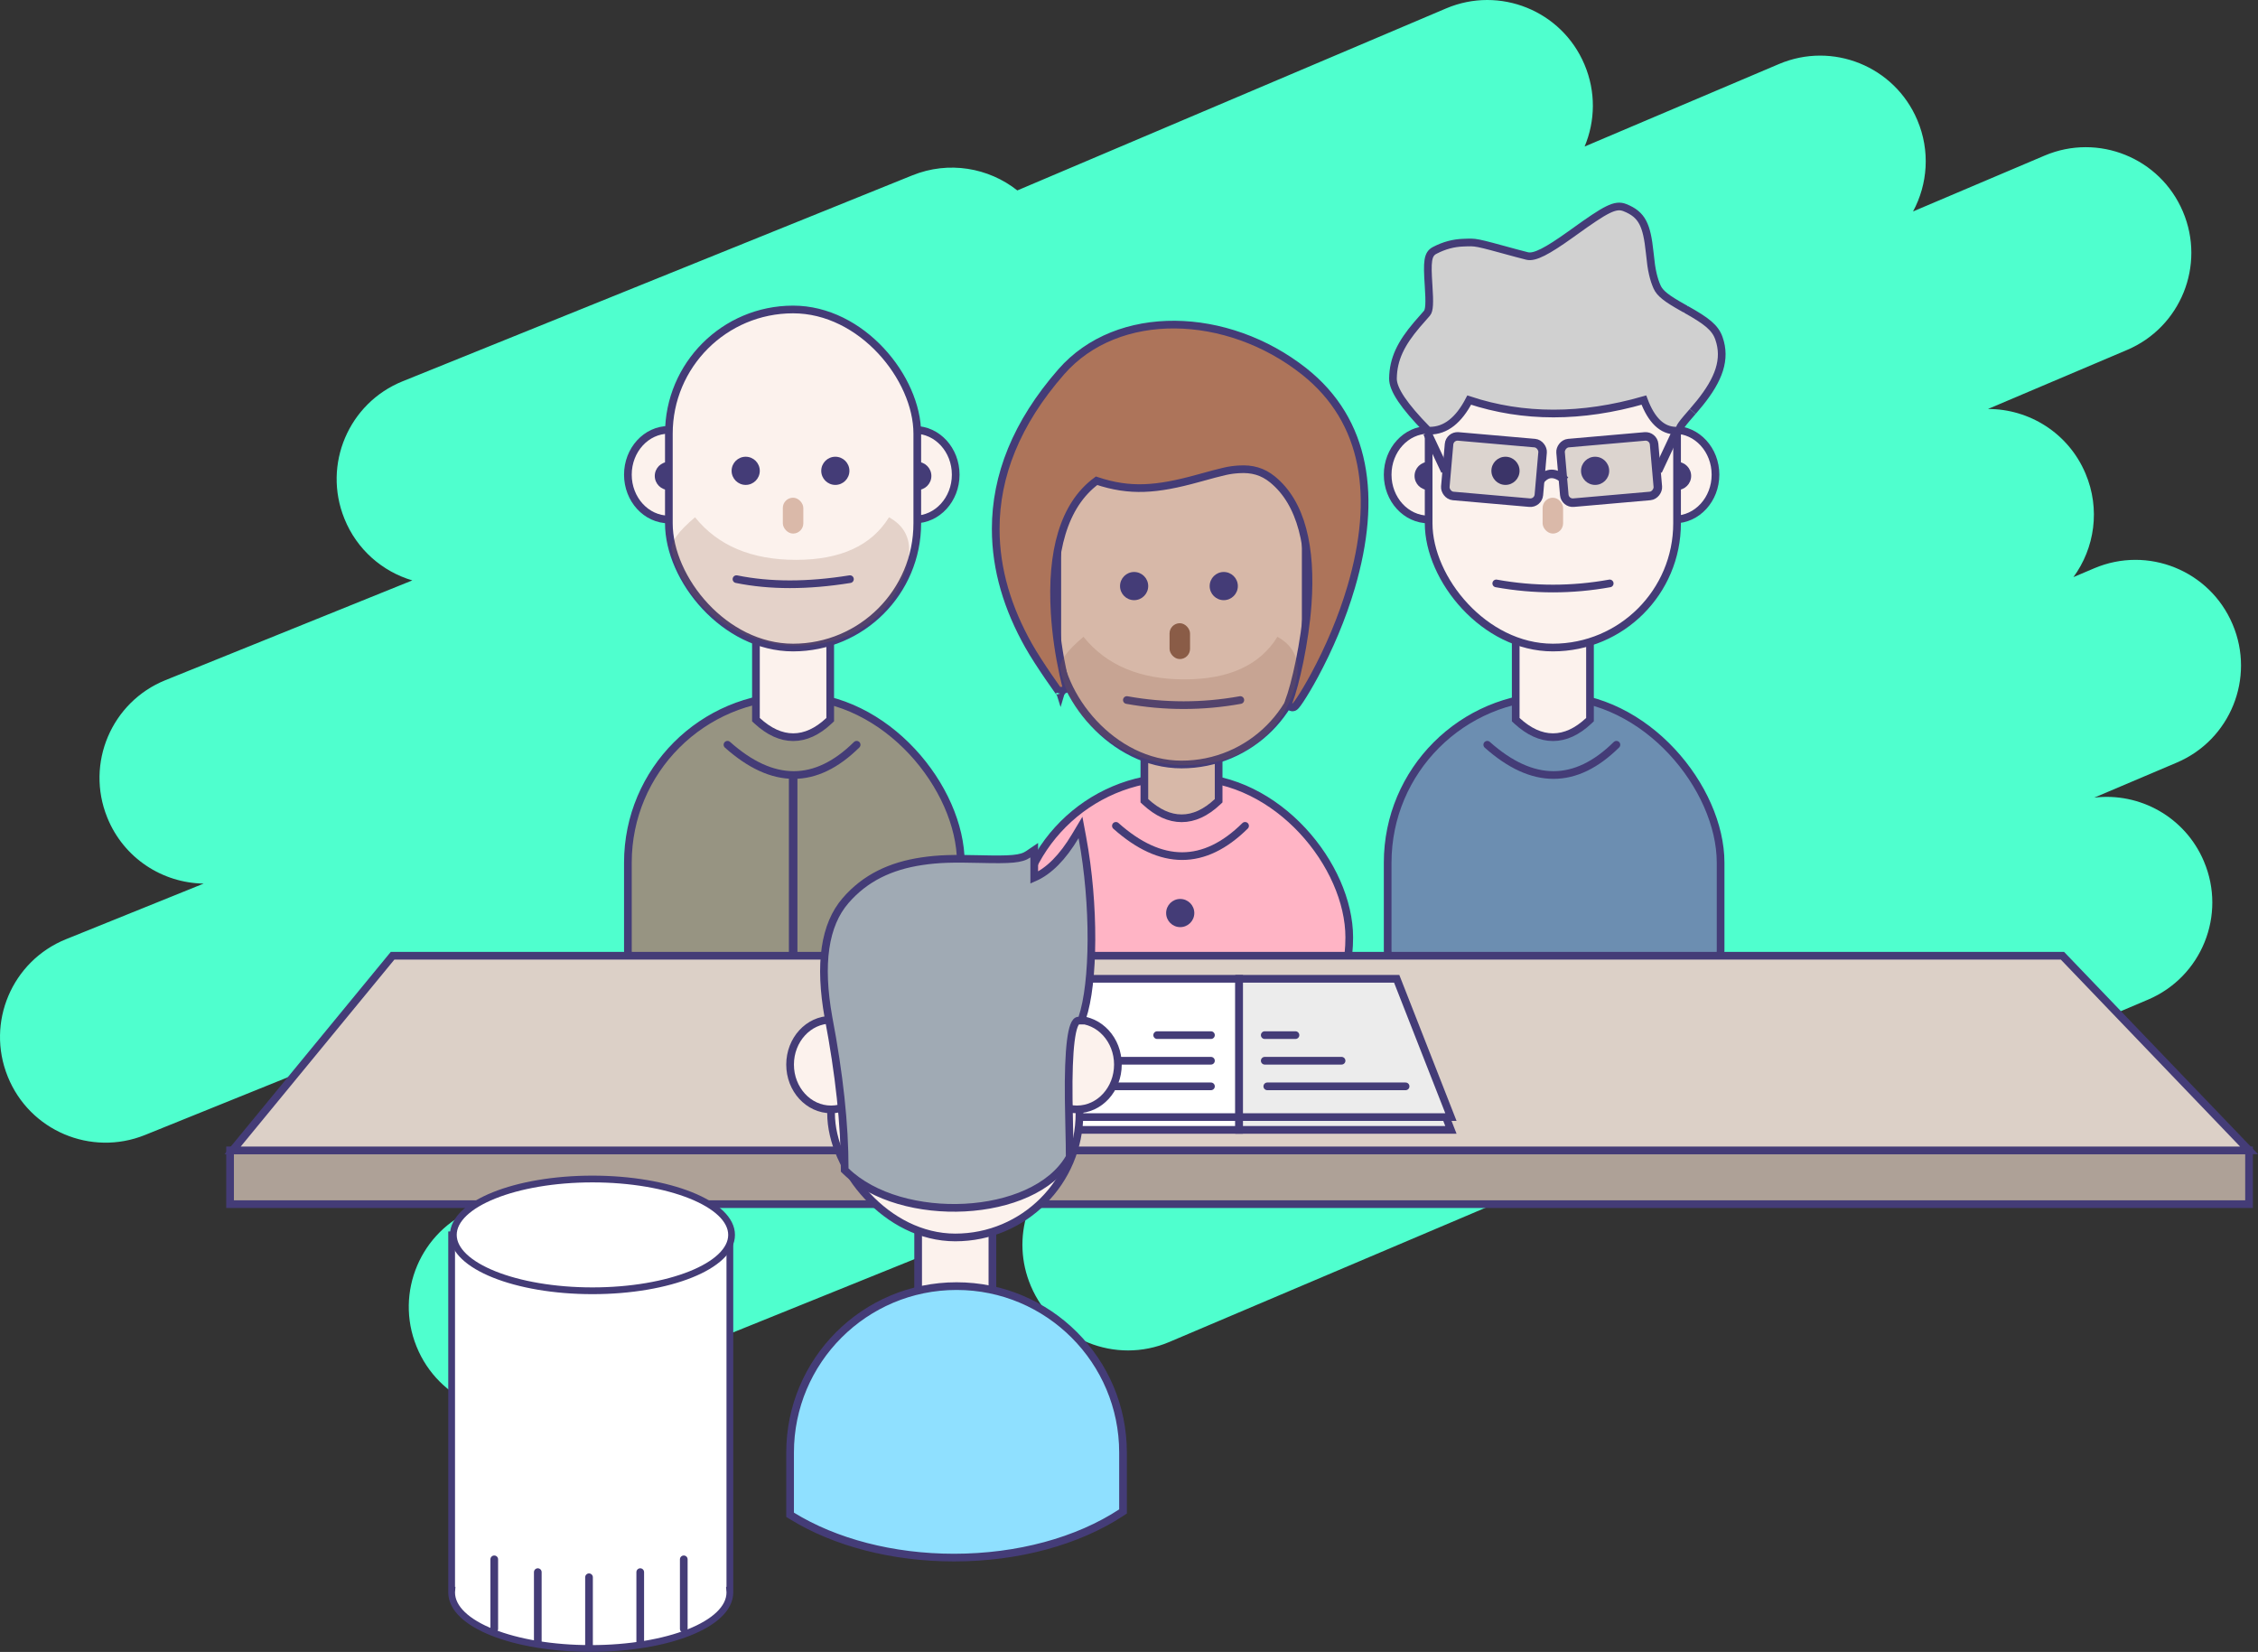 <?xml version="1.0" encoding="UTF-8"?>
<svg width="529px" height="387px" viewBox="0 0 529 387" version="1.1" xmlns="http://www.w3.org/2000/svg" xmlns:xlink="http://www.w3.org/1999/xlink">
    <rect x="0" y="0" width="529" height="387" fill="#333333" stroke="none"/>
    <!-- Generator: Sketch 51.1 (57501) - http://www.bohemiancoding.com/sketch -->
    <title>Jury</title>
    <desc>Created with Sketch.</desc>
    <defs></defs>
    <g id="WebDesign" stroke="none" stroke-width="1" fill="none" fill-rule="evenodd">
        <g id="Étapes-VAE" transform="translate(-243, -2028)">
            <g id="Entretien" transform="translate(243, 1994)">
                <g id="Jury" transform="translate(0, 34)">
                    <path d="M415.166,254.441 L273.91,314.401 C261.353,319.731 246.853,313.872 241.523,301.315 L241.5,301.261 C239.126,295.67 238.971,289.694 240.638,284.314 L129.747,329.117 C117.099,334.227 102.703,328.116 97.593,315.468 L97.57,315.413 C92.46,302.765 98.571,288.369 111.219,283.259 L113.276,282.428 C102.609,283.531 92.062,277.545 87.844,267.104 L87.822,267.049 C84.437,258.672 85.975,249.529 91.073,242.824 L33.982,265.891 C21.333,271.001 6.938,264.89 1.827,252.242 L1.805,252.187 C-3.305,239.539 2.806,225.143 15.454,220.033 L47.717,206.998 C38.068,206.867 28.979,201.054 25.138,191.546 L25.116,191.491 C20.005,178.843 26.116,164.447 38.764,159.337 L96.597,135.971 C89.628,133.906 83.631,128.799 80.696,121.535 L80.674,121.48 C75.564,108.832 81.674,94.436 94.323,89.326 L213.747,41.075 C222.278,37.629 231.603,39.286 238.339,44.611 L338.795,1.97 C351.352,-3.36 365.853,2.498 371.183,15.055 L371.206,15.11 C373.919,21.501 373.733,28.396 371.241,34.328 L416.779,14.999 C429.336,9.669 443.836,15.527 449.167,28.084 L449.19,28.139 C452.242,35.329 451.625,43.156 448.184,49.534 L479.005,36.451 C491.562,31.121 506.063,36.98 511.393,49.537 L511.416,49.591 C516.746,62.148 510.887,76.649 498.33,81.979 L465.73,95.817 C475.375,95.783 484.558,101.437 488.563,110.872 L488.586,110.927 C492.116,119.241 490.74,128.407 485.762,135.2 L490.643,133.128 C503.2,127.798 517.7,133.656 523.03,146.213 L523.054,146.268 C528.384,158.825 522.525,173.325 509.968,178.655 L490.642,186.859 C501.278,185.585 511.91,191.385 516.306,201.74 L516.329,201.795 C521.659,214.352 515.801,228.852 503.244,234.182 L442.53,259.954 C432.873,264.053 422.067,261.535 415.166,254.441 Z" id="Bg" fill="#4FFFCE"></path>
                    <g id="Characters" transform="translate(148, 49)">
                        <g id="Charact2" transform="translate(178, 0)">
                            <rect id="Rectangle-8" stroke="#443C77" stroke-width="1.8" fill="#6C8EB1" x="-0.9" y="114.1" width="78" height="98.4" rx="39"></rect>
                            <circle id="Oval-4" fill="#443C77" cx="37.5" cy="184.9" r="3.3"></circle>
                            <path d="M29.1,96.7 L46.5,96.7 L46.5,119.59 L46.215,119.857 C43.497,122.403 40.699,123.7 37.837,123.7 C34.978,123.7 32.158,122.405 29.391,119.863 L29.1,119.595 L29.1,96.7 Z" id="Rectangle-7" stroke="#443C77" stroke-width="1.8" fill="#FCF2ED"></path>
                            <ellipse id="Oval-5" stroke="#443C77" stroke-width="1.8" fill="#FCF2ED" cx="8.7" cy="62.2" rx="9.6" ry="10.5"></ellipse>
                            <circle id="Oval-4" fill="#443C77" cx="8.7" cy="62.5" r="3.3"></circle>
                            <ellipse id="Oval-5" stroke="#443C77" stroke-width="1.8" fill="#FCF2ED" cx="66.3" cy="62.2" rx="9.6" ry="10.5"></ellipse>
                            <circle id="Oval-4" fill="#443C77" cx="66.9" cy="62.5" r="3.3"></circle>
                            <rect id="Rectangle-4" stroke="#443C77" stroke-width="1.8" fill="#FCF2ED" x="8.7" y="23.5" width="58.2" height="79.2" rx="29.1"></rect>
                            <circle id="Oval-4" fill="#443C77" cx="26.7" cy="61.3" r="3.3"></circle>
                            <rect id="Rectangle-3" stroke="#443C77" stroke-width="2" fill-opacity="0.125" fill="#000000" transform="translate(24, 61) rotate(5) translate(-24, -61) " x="13" y="54" width="22" height="14" rx="2"></rect>
                            <rect id="Rectangle-3" stroke="#443C77" stroke-width="2" fill-opacity="0.125" fill="#000000" transform="translate(51, 61) scale(1, -1) rotate(5) translate(-51, -61) " x="40" y="54" width="22" height="14" rx="2"></rect>
                            <circle id="Oval-4" fill="#443C77" cx="47.7" cy="61.3" r="3.3"></circle>
                            <rect id="Rectangle-6" fill="#DAB9A9" x="35.4" y="67.6" width="4.8" height="8.4" rx="2.4"></rect>
                            <path d="M24.54,87.679 C33.4,89.274 42.261,89.274 51.121,87.679" id="Path-2" stroke="#443C77" stroke-width="1.8" stroke-linecap="round"></path>
                            <path d="M59.127,44.728 C44.54,48.923 30.892,48.927 18.205,44.729 C15.75,49.455 12.673,51.895 8.979,51.895 L8.601,51.895 L8.336,51.624 C2.973,46.149 0.307,42.253 0.341,39.676 C0.403,35.073 2.248,31.44 5.927,27.102 C6.466,26.466 8.233,24.463 8.299,24.387 C8.887,23.709 8.959,21.99 8.691,17.949 C8.688,17.899 8.688,17.899 8.684,17.849 C8.314,12.28 8.435,10.536 10.122,9.659 C12.364,8.494 14.542,7.922 16.837,7.847 C19.952,7.745 19.19,7.566 29.281,10.322 C30.175,10.566 30.985,10.778 31.784,10.974 C33.532,11.402 36.46,9.852 41.946,5.933 C42.169,5.774 42.401,5.607 42.683,5.405 C50.213,-0.003 52.403,-1.259 54.672,-0.359 C58.755,1.259 59.811,3.757 60.486,10.137 C60.766,12.783 60.901,13.788 61.218,15.172 C61.473,16.285 61.8,17.296 62.224,18.245 C62.896,19.747 64.494,20.953 68.179,23.026 C68.369,23.133 69.05,23.514 69.029,23.503 C73.831,26.197 75.811,27.731 76.698,30.228 C78.462,35.193 76.645,39.924 72.226,45.417 C71.732,46.032 71.225,46.633 70.578,47.383 C70.652,47.297 69.419,48.719 69.123,49.067 C68.165,50.194 67.678,50.873 67.539,51.284 L67.332,51.895 L66.687,51.895 C63.394,51.895 60.883,49.435 59.127,44.728 Z" id="Path-3" stroke="#443C77" stroke-width="1.8" fill="#D0D0D0"></path>
                            <path d="M22.431,125.473 C33.035,134.928 43.122,134.928 52.692,125.473" id="Path-4" stroke="#443C77" stroke-width="1.8" stroke-linecap="round"></path>
                            <path d="M34.837,63.568 C36.438,61.503 38.408,61.503 40.746,63.568" id="Path-14" stroke="#443C77" stroke-width="2"></path>
                            <path d="M62.403,61.339 L66.584,52.431" id="Path-15" stroke="#443C77" stroke-width="2"></path>
                            <path d="M8.403,61.339 L12.584,52.431" id="Path-15" stroke="#443C77" stroke-width="2" transform="translate(10.494, 56.885) scale(1, -1) translate(-10.494, -56.885) "></path>
                        </g>
                        <g id="Charact1" transform="translate(0, 24)">
                            <rect id="Rectangle-8" stroke="#443C77" stroke-width="1.8" fill="#979482" x="-0.9" y="90.1" width="78" height="98.4" rx="39"></rect>
                            <circle id="Oval-4" fill="#443C77" cx="37.5" cy="160.9" r="3.3"></circle>
                            <path d="M29.1,72.7 L46.5,72.7 L46.5,95.59 L46.215,95.857 C43.497,98.403 40.699,99.7 37.837,99.7 C34.978,99.7 32.158,98.405 29.391,95.863 L29.1,95.595 L29.1,72.7 Z" id="Rectangle-7" stroke="#443C77" stroke-width="1.8" fill="#FCF2ED"></path>
                            <ellipse id="Oval-5" stroke="#443C77" stroke-width="1.8" fill="#FCF2ED" cx="8.7" cy="38.2" rx="9.6" ry="10.5"></ellipse>
                            <circle id="Oval-4" fill="#443C77" cx="8.7" cy="38.5" r="3.3"></circle>
                            <ellipse id="Oval-5" stroke="#443C77" stroke-width="1.8" fill="#FCF2ED" cx="66.3" cy="38.2" rx="9.6" ry="10.5"></ellipse>
                            <circle id="Oval-4" fill="#443C77" cx="66.9" cy="38.5" r="3.3"></circle>
                            <rect id="Rectangle-4" stroke="#443C77" stroke-width="1.8" fill="#FCF2ED" x="8.7" y="-0.5" width="58.2" height="79.2" rx="29.1"></rect>
                            <path d="M38.487,78.253 C59.629,78.253 65.006,61.002 65.006,55.9 C65.006,52.499 63.429,49.928 60.276,48.186 C56.168,54.833 48.905,58.157 38.487,58.157 C28.069,58.157 20.185,54.833 14.834,48.186 C10.827,51.562 9.013,54.134 9.392,55.9 C12.445,70.153 26.603,78.253 38.487,78.253 Z" id="Path-17" fill-opacity="0.217" fill="#8A5C47"></path>
                            <circle id="Oval-4" fill="#443C77" cx="26.7" cy="37.3" r="3.3"></circle>
                            <circle id="Oval-4" fill="#443C77" cx="47.7" cy="37.3" r="3.3"></circle>
                            <rect id="Rectangle-6" fill="#DAB9A9" x="35.4" y="43.6" width="4.8" height="8.4" rx="2.4"></rect>
                            <path d="M24.54,62.679 C32.359,64.274 41.219,64.274 51.121,62.679" id="Path-2" stroke="#443C77" stroke-width="1.8" stroke-linecap="round"></path>
                            <path d="M22.431,101.473 C33.035,110.928 43.122,110.928 52.692,101.473" id="Path-4" stroke="#443C77" stroke-width="1.8" stroke-linecap="round"></path>
                            <path d="M37.82,109.181 L37.82,150.501" id="Path-16" stroke="#443C77" stroke-width="2"></path>
                        </g>
                        <g id="Charact3" transform="translate(86, 27)">
                            <rect id="Rectangle-8" stroke="#443C77" stroke-width="1.8" fill="#FFB4C5" x="4.1" y="106.1" width="78" height="75" rx="37.5"></rect>
                            <circle id="Oval-4" fill="#443C77" cx="42.5" cy="137.9" r="3.3"></circle>
                            <circle id="Oval-4" fill="#443C77" cx="42.5" cy="158.9" r="3.3"></circle>
                            <circle id="Oval-4" fill="#443C77" cx="42.5" cy="176.9" r="3.3"></circle>
                            <path d="M34.1,88.7 L51.5,88.7 L51.5,111.59 L51.215,111.857 C48.497,114.403 45.699,115.7 42.837,115.7 C39.978,115.7 37.158,114.405 34.391,111.863 L34.1,111.595 L34.1,88.7 Z" id="Rectangle-7" stroke="#443C77" stroke-width="1.8" fill="#D7B8A8"></path>
                            <ellipse id="Oval-5" stroke="#443C77" stroke-width="1.8" fill="#FCF2ED" cx="13.7" cy="54.2" rx="9.6" ry="10.5"></ellipse>
                            <circle id="Oval-4" fill="#443C77" cx="13.7" cy="54.5" r="3.3"></circle>
                            <ellipse id="Oval-5" stroke="#443C77" stroke-width="1.8" fill="#FCF2ED" cx="71.3" cy="54.2" rx="9.6" ry="10.5"></ellipse>
                            <circle id="Oval-4" fill="#443C77" cx="71.9" cy="54.5" r="3.3"></circle>
                            <rect id="Rectangle-4" stroke="#443C77" stroke-width="1.8" fill="#D7B8A8" x="13.7" y="15.5" width="58.2" height="87.6" rx="29.1"></rect>
                            <circle id="Oval-4" fill="#443C77" cx="31.7" cy="61.3" r="3.3"></circle>
                            <circle id="Oval-4" fill="#443C77" cx="52.7" cy="61.3" r="3.3"></circle>
                            <rect id="Rectangle-6" fill="#8A5C47" x="40" y="70" width="4.8" height="8.4" rx="2.4"></rect>
                            <path d="M30,88 C38.86,89.595 47.72,89.595 56.58,88" id="Path-2" stroke="#443C77" stroke-width="1.8" stroke-linecap="round"></path>
                            <path d="M22.901,36.627 C15.105,42.379 12.239,53.415 13.085,67.55 C13.379,72.473 14.112,77.375 15.084,81.833 C15.411,83.337 15.741,84.665 16.006,85.601 C16.094,85.911 16.166,86.144 16.184,86.19 C16.179,86.177 16.177,86.173 16.147,86.114 C16.119,86.063 16.119,86.063 16.022,85.945 C15.823,85.697 15.823,85.697 14.908,85.786 C14.582,86.277 14.466,86.452 14.443,86.531 C14.439,86.518 14.436,86.504 14.432,86.489 C14.466,86.622 9.45,79.644 6.96,75.213 C2.123,66.604 -0.722,57.544 -0.723,47.911 C-0.724,35.506 4.077,23.161 14.626,11.102 C27.86,-4.024 53.515,-3.22 71.512,10.989 C86.205,22.627 88.728,40.505 82.547,61.537 C80.412,68.8 77.354,75.934 73.954,82.229 C72.719,84.514 71.52,86.529 70.575,87.947 C70.171,88.553 69.841,89.009 69.619,89.264 C69.55,89.344 69.486,89.41 69.422,89.467 C69.227,89.64 69.07,89.735 68.754,89.733 C68.184,89.598 68.184,89.598 67.902,89.137 C67.833,88.823 67.833,88.823 67.852,88.674 C67.868,88.558 67.898,88.457 67.944,88.34 C69.449,84.497 71.725,74.41 72.354,65.629 C73.315,52.206 70.886,41.826 64.123,36.324 C61.82,34.451 59.345,33.756 56.266,33.953 C53.912,34.104 52.937,34.338 46.633,36.077 C36.94,38.751 30.727,39.231 22.901,36.627 Z" id="Path-3" stroke="#443C77" stroke-width="1.8" fill="#AD745A"></path>
                            <path d="M27.431,117.473 C38.035,126.928 48.122,126.928 57.692,117.473" id="Path-4" stroke="#443C77" stroke-width="1.8" stroke-linecap="round"></path>
                            <path d="M43.487,103.253 C64.629,103.253 70.006,86.002 70.006,80.9 C70.006,77.499 68.429,74.928 65.276,73.186 C61.168,79.833 53.905,83.157 43.487,83.157 C33.069,83.157 25.185,79.833 19.834,73.186 C15.827,76.562 14.013,79.134 14.392,80.9 C17.445,95.153 31.603,103.253 43.487,103.253 Z" id="Path-17" fill-opacity="0.217" fill="#8A5C47"></path>
                        </g>
                    </g>
                    <g id="Desk" transform="translate(54.8, 224.8)" stroke="#443C77" stroke-width="1.8">
                        <rect id="Rectangle-13" fill="#AEA197" x="-0.9" y="44.7" width="473" height="12.6"></rect>
                        <path d="M37.175,-0.9 L428.384,-0.9 L472.11,44.7 L-0.305,44.7 L37.175,-0.9 Z" id="Rectangle-12" fill="#DCD0C7"></path>
                        <g id="Livre" transform="translate(187, 5)">
                            <path d="M11.586,2.5 L48.5,2.5 L48.5,34.9 L-1.12,34.9 L11.586,2.5 Z" id="Rectangle-14" fill="#FFFFFF"></path>
                            <path d="M60.786,2.5 L97.7,2.5 L97.7,34.9 L48.08,34.9 L60.786,2.5 Z" id="Rectangle-14" fill="#ECECEC" transform="translate(73.1, 18.7) scale(-1, 1) translate(-73.1, -18.7) "></path>
                            <path d="M11.586,-0.5 L48.5,-0.5 L48.5,31.9 L-1.12,31.9 L11.586,-0.5 Z" id="Rectangle-14" fill="#FFFFFF"></path>
                            <path d="M60.786,-0.5 L97.7,-0.5 L97.7,31.9 L48.08,31.9 L60.786,-0.5 Z" id="Rectangle-14" fill="#ECECEC" transform="translate(73.1, 15.7) scale(-1, 1) translate(-73.1, -15.7) "></path>
                            <path d="M41.9,24.7 L9.5,24.7" id="Line-3" stroke-linecap="round"></path>
                            <path d="M41.9,18.7 L11.9,18.7" id="Line-3" stroke-linecap="round"></path>
                            <path d="M41.9,12.7 L29.3,12.7" id="Line-3" stroke-linecap="round"></path>
                            <path d="M87.5,24.7 L55.1,24.7" id="Line-3" stroke-linecap="round"></path>
                            <path d="M72.5,18.7 L54.5,18.7" id="Line-3" stroke-linecap="round"></path>
                            <path d="M61.7,12.7 L54.5,12.7" id="Line-3" stroke-linecap="round"></path>
                        </g>
                    </g>
                    <g id="DE" transform="translate(186, 196)" stroke="#443C77" stroke-width="1.8">
                        <path d="M29.1,87.9 L46.5,87.9 L46.5,110.79 L46.215,111.057 C43.497,113.603 40.699,114.9 37.837,114.9 C34.978,114.9 32.158,113.605 29.391,111.063 L29.1,110.795 L29.1,87.9 Z" id="Rectangle-7" fill="#FCF2ED"></path>
                        <path d="M76.694,158.355 C66.481,165.055 52.468,168.9 37.5,168.9 C23.134,168.9 9.64,165.36 -0.472,159.131 L-0.9,158.868 L-0.9,144.3 C-0.9,122.761 16.561,105.3 38.1,105.3 C59.639,105.3 77.1,122.761 77.1,144.3 L77.1,158.088 L76.694,158.355 Z" id="Combined-Shape" fill="#8FE0FF"></path>
                        <rect id="Rectangle-4" fill="#FCF2ED" x="8.7" y="14.7" width="58.2" height="79.2" rx="29.1"></rect>
                        <ellipse id="Oval-5" fill="#FCF2ED" cx="8.7" cy="53.4" rx="9.6" ry="10.5"></ellipse>
                        <ellipse id="Oval-5" fill="#FCF2ED" cx="66.3" cy="53.4" rx="9.6" ry="10.5"></ellipse>
                        <path d="M56.299,9.594 C59.732,8.091 62.942,4.869 65.914,-0.106 L67.135,-2.151 L67.571,0.19 C70.509,15.958 70.32,34.29 67.539,42.484 L67.332,43.095 L66.687,43.095 C65.043,43.095 64.232,49.719 64.374,61.475 C64.394,63.112 64.423,64.645 64.479,67.172 C64.582,71.809 64.604,73.024 64.604,74.826 L64.604,75.07 L64.481,75.28 C56.096,89.623 25.079,90.903 12.165,78.365 L11.892,78.1 L11.892,77.72 C11.892,67.444 10.627,55.657 8.095,42.363 L8.093,42.353 C5.851,29.816 7.159,20.671 12.112,14.961 C16.696,9.677 22.624,6.85 30.011,5.756 C33.939,5.174 37.242,5.103 43.568,5.258 C50.846,5.436 53.228,5.267 54.893,4.135 L56.299,3.18 L56.299,4.88 C56.299,7.375 56.299,7.798 56.299,9.594 Z" id="Path-3" fill="#A0AAB4"></path>
                    </g>
                    <g id="Toque" transform="translate(106, 277)" stroke="#443C77">
                        <path d="M-0.168,95.542 L-0.192,95.542 L-0.192,12.283 L64.992,12.283 L64.992,95.542 L64.968,95.542 C64.984,95.715 64.992,95.889 64.992,96.062 C64.992,103.519 50.369,109.192 32.4,109.192 C14.431,109.192 -0.192,103.519 -0.192,96.062 C-0.192,95.889 -0.184,95.715 -0.168,95.542 Z" id="Combined-Shape" stroke-width="1.584" fill="#FFFFFF"></path>
                        <ellipse id="Oval-10" stroke-width="1.584" fill="#FFFFFF" cx="32.8" cy="12.3" rx="32.592" ry="13.092"></ellipse>
                        <path d="M31.993,108.798 L31.993,92.506" id="Path-6" stroke-width="1.8" stroke-linecap="round"></path>
                        <path d="M43.993,107.598 L43.993,91.306" id="Path-6" stroke-width="1.8" stroke-linecap="round"></path>
                        <path d="M54.193,104.598 L54.193,88.306" id="Path-6" stroke-width="1.8" stroke-linecap="round"></path>
                        <path d="M9.793,104.598 L9.793,88.306" id="Path-6" stroke-width="1.8" stroke-linecap="round" transform="translate(9.793, 96.452) scale(-1, 1) translate(-9.793, -96.452) "></path>
                        <path d="M19.993,107.598 L19.993,91.306" id="Path-6" stroke-width="1.8" stroke-linecap="round" transform="translate(19.993, 99.452) scale(-1, 1) translate(-19.993, -99.452) "></path>
                    </g>
                </g>
            </g>
        </g>
    </g>
</svg>